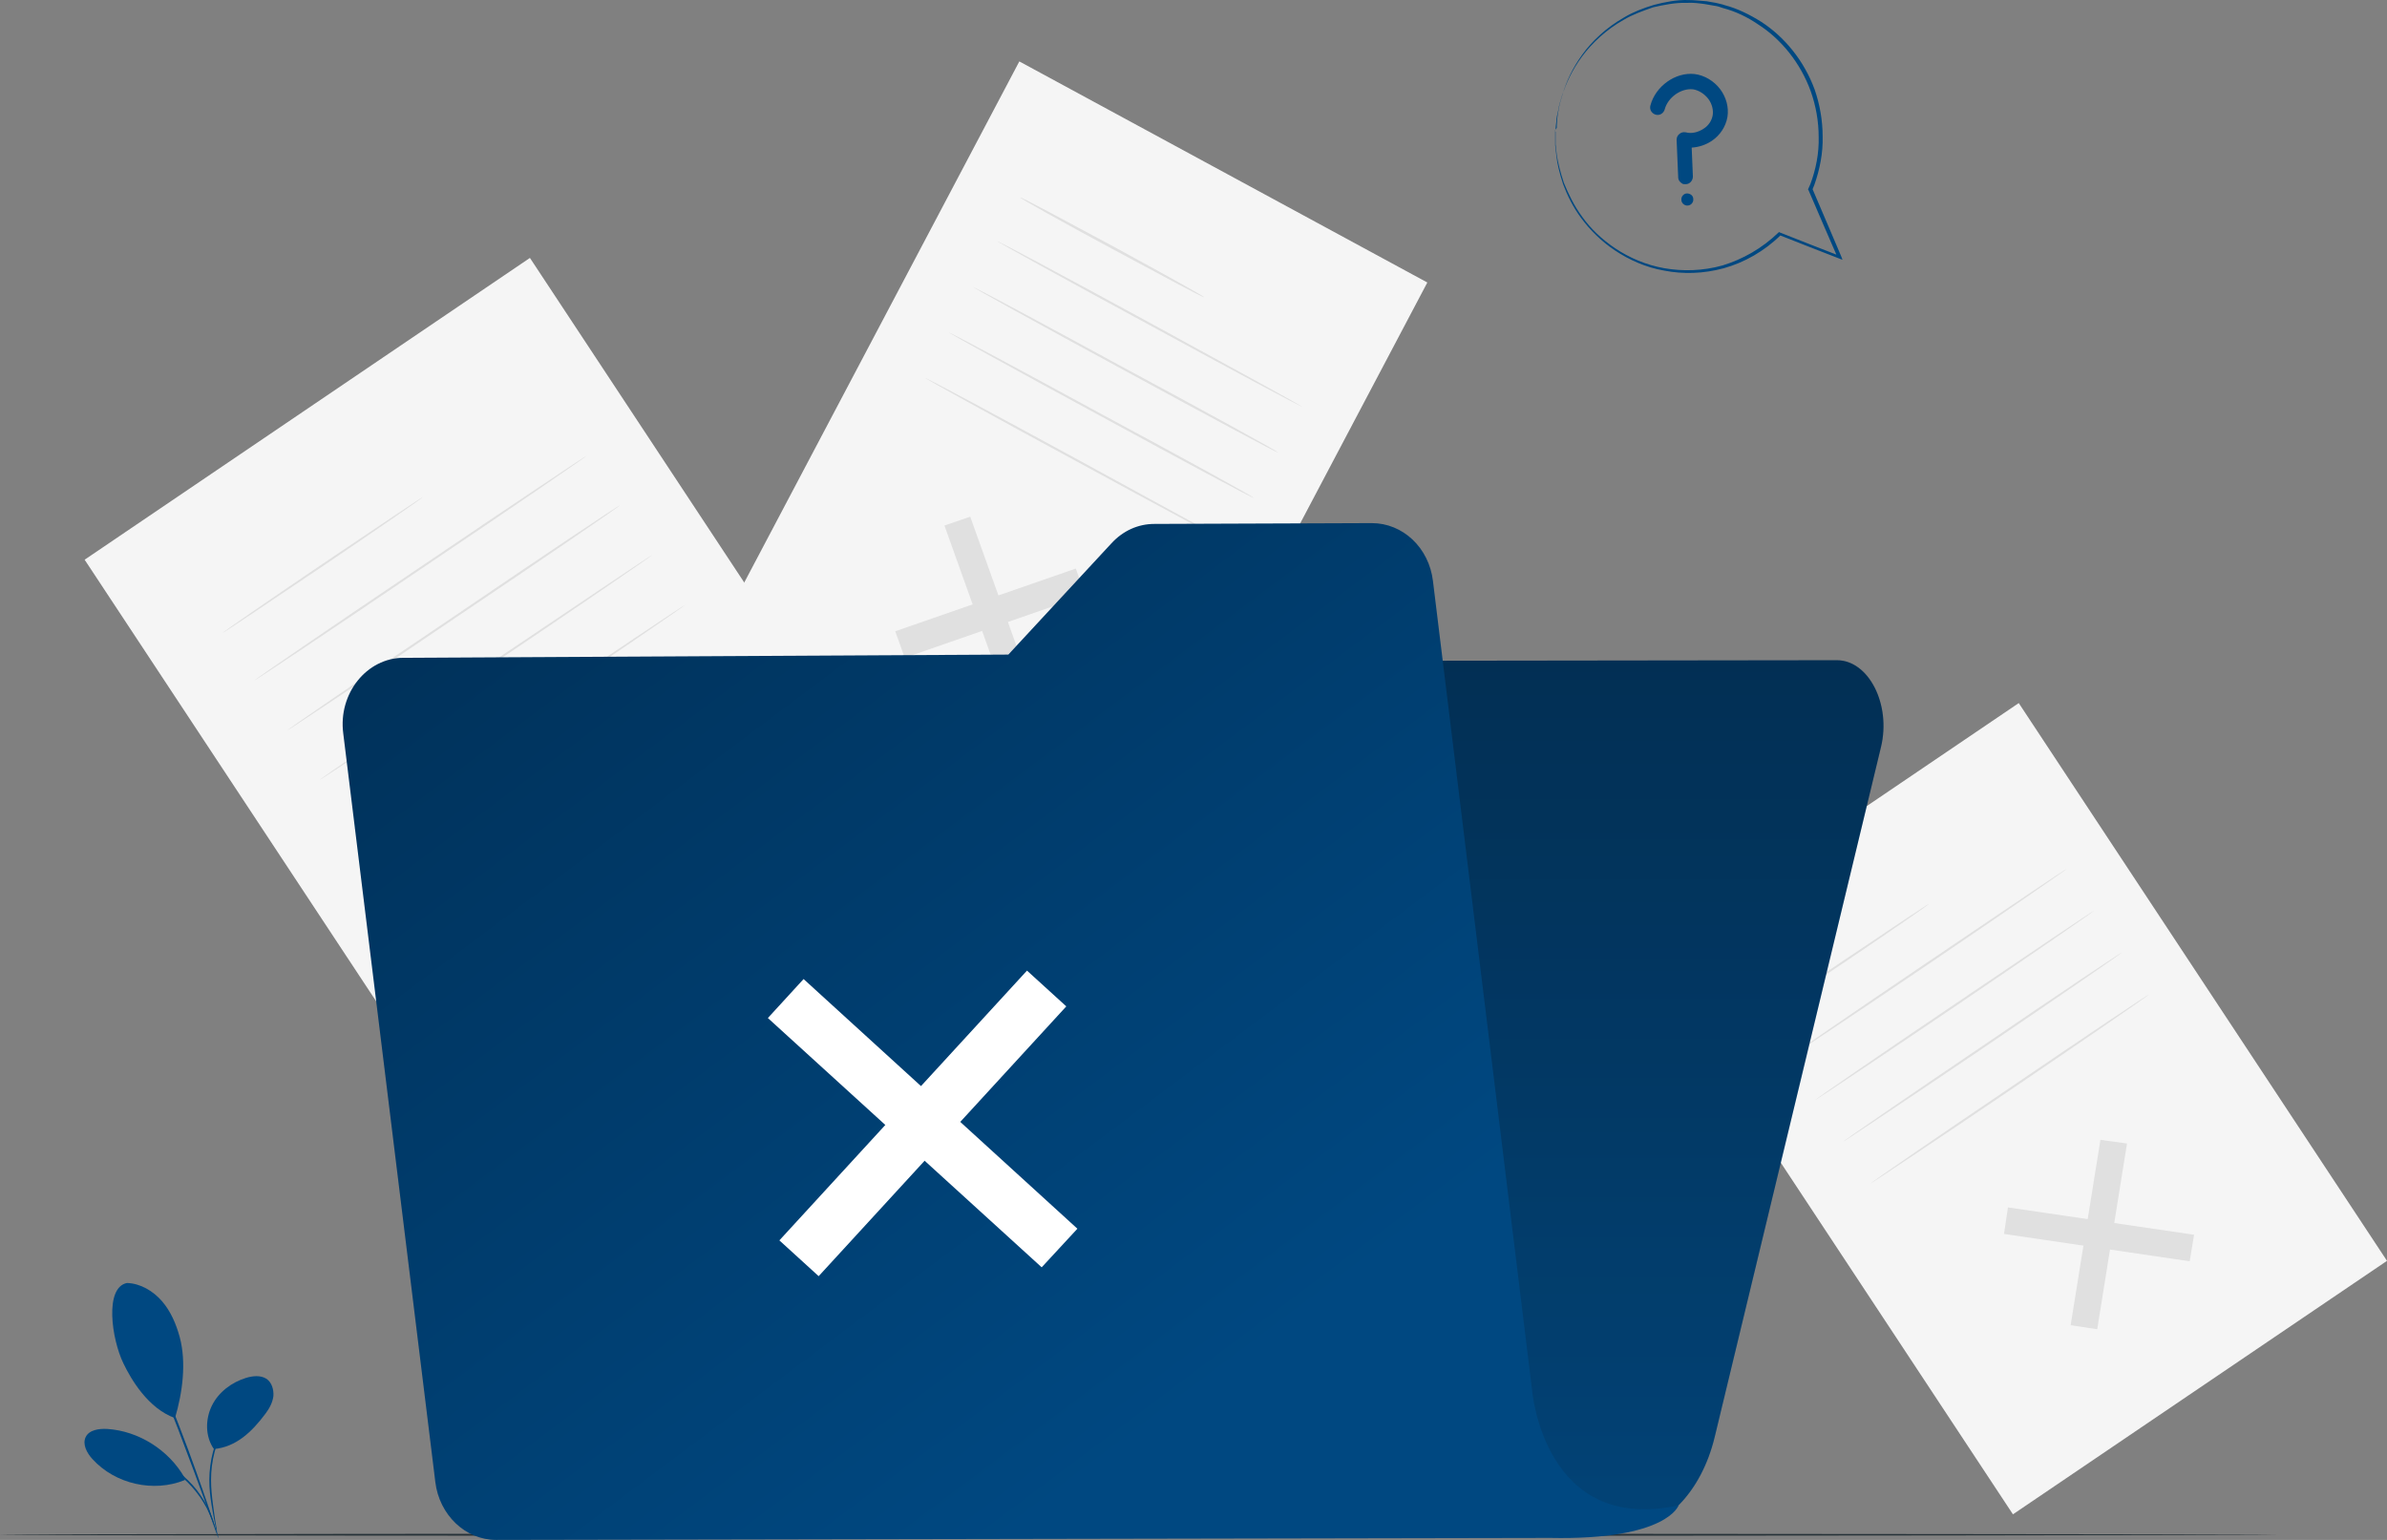 <svg width="155" height="100" viewBox="0 0 155 100" fill="none" xmlns="http://www.w3.org/2000/svg">
    <rect x="0" y="0" width="155" height="100" fill="#808080" stroke="none"/>
    <path d="M34.411 16.749L5.496 36.347L33.979 79.49L62.894 59.892L34.411 16.749Z"
        fill="#F5F5F5" />
    <path d="M47.955 57.86L47.62 59.897L33.241 57.808L33.576 55.746L47.955 57.86Z"
        fill="#E0E0E0" />
    <path d="M40.714 50.497L42.775 50.81L40.482 65.144L38.42 64.857L40.714 50.497Z"
        fill="#E0E0E0" />
    <path
        d="M27.468 32.274C27.494 32.3 24.582 34.31 21.001 36.738C17.393 39.166 14.481 41.125 14.456 41.099C14.43 41.072 17.341 39.062 20.923 36.634C24.531 34.206 27.443 32.248 27.468 32.274Z"
        fill="#E0E0E0" />
    <path
        d="M38.111 29.584C38.137 29.61 33.318 32.926 27.34 36.947C21.387 40.994 16.517 44.231 16.492 44.205C16.466 44.179 21.285 40.863 27.263 36.842C33.241 32.795 38.085 29.558 38.111 29.584Z"
        fill="#E0E0E0" />
    <path
        d="M40.25 32.822C40.276 32.848 35.457 36.164 29.479 40.185C23.526 44.231 18.656 47.469 18.63 47.443C18.605 47.417 23.423 44.101 29.401 40.08C35.354 36.033 40.224 32.77 40.25 32.822Z"
        fill="#E0E0E0" />
    <path
        d="M42.363 36.033C42.389 36.059 37.57 39.375 31.592 43.396C25.64 47.443 20.769 50.681 20.744 50.654C20.718 50.628 25.536 47.312 31.515 43.292C37.493 39.271 42.337 36.007 42.363 36.033Z"
        fill="#E0E0E0" />
    <path
        d="M44.502 39.271C44.528 39.297 39.709 42.613 33.731 46.633C27.778 50.68 22.908 53.918 22.882 53.892C22.856 53.866 27.675 50.55 33.653 46.529C39.632 42.482 44.476 39.245 44.502 39.271Z"
        fill="#E0E0E0" />
    <path d="M131.088 45.657L106.799 62.119L130.711 98.339L155 81.878L131.088 45.657Z"
        fill="#F5F5F5" />
    <path d="M142.472 80.183L142.189 81.906L130.129 80.131L130.387 78.408L142.472 80.183Z"
        fill="#E0E0E0" />
    <path d="M136.391 74.022L138.117 74.257L136.184 86.319L134.458 86.058L136.391 74.022Z"
        fill="#E0E0E0" />
    <path
        d="M125.259 58.696C125.285 58.722 122.837 60.419 119.822 62.455C116.807 64.492 114.334 66.137 114.308 66.111C114.282 66.084 116.73 64.387 119.745 62.351C122.786 60.314 125.234 58.669 125.259 58.696Z"
        fill="#E0E0E0" />
    <path
        d="M134.201 56.424C134.226 56.45 130.181 59.244 125.182 62.638C120.183 66.032 116.086 68.747 116.086 68.721C116.06 68.695 120.105 65.902 125.13 62.507C130.104 59.139 134.175 56.398 134.201 56.424Z"
        fill="#E0E0E0" />
    <path
        d="M135.979 59.139C136.005 59.166 131.959 61.959 126.96 65.353C121.961 68.747 117.864 71.463 117.864 71.437C117.838 71.41 121.884 68.617 126.909 65.223C131.882 61.855 135.953 59.113 135.979 59.139Z"
        fill="#E0E0E0" />
    <path
        d="M137.783 61.855C137.809 61.881 133.763 64.675 128.764 68.069C123.765 71.463 119.668 74.179 119.668 74.153C119.642 74.126 123.688 71.333 128.713 67.939C133.686 64.544 137.757 61.829 137.783 61.855Z"
        fill="#E0E0E0" />
    <path
        d="M139.561 64.57C139.586 64.597 135.541 67.39 130.542 70.784C125.543 74.179 121.445 76.894 121.445 76.868C121.42 76.842 125.465 74.048 130.49 70.654C135.463 67.26 139.535 64.544 139.561 64.57Z"
        fill="#E0E0E0" />
    <path d="M92.684 18.345L66.19 3.988L45.324 43.519L71.819 57.876L92.684 18.345Z"
        fill="#F5F5F5" />
    <path d="M67.28 45.511L65.605 46.085L61.327 34.127L63.002 33.553L67.28 45.511Z"
        fill="#E0E0E0" />
    <path d="M69.857 36.921L70.475 38.644L58.751 42.717L58.132 40.994L69.857 36.921Z"
        fill="#E0E0E0" />
    <path
        d="M78.18 19.297C78.154 19.349 75.474 17.913 72.176 16.138C68.878 14.363 66.223 12.874 66.249 12.822C66.275 12.77 68.955 14.206 72.253 15.981C75.552 17.783 78.206 19.245 78.18 19.297Z"
        fill="#E0E0E0" />
    <path
        d="M84.545 26.399C84.519 26.451 80.087 24.075 74.624 21.099C69.161 18.149 64.755 15.694 64.755 15.668C64.781 15.616 69.213 17.992 74.676 20.968C80.138 23.945 84.545 26.373 84.545 26.399Z"
        fill="#E0E0E0" />
    <path
        d="M82.974 29.376C82.948 29.428 78.516 27.052 73.053 24.076C67.59 21.125 63.184 18.671 63.184 18.645C63.209 18.593 67.641 20.969 73.104 23.945C78.593 26.895 82.999 29.323 82.974 29.376Z"
        fill="#E0E0E0" />
    <path
        d="M81.401 32.326C81.376 32.378 76.943 30.002 71.481 27.026C66.018 24.075 61.611 21.621 61.611 21.595C61.637 21.543 66.069 23.919 71.532 26.895C77.021 29.846 81.427 32.274 81.401 32.326Z"
        fill="#E0E0E0" />
    <path
        d="M79.855 35.276C79.829 35.328 75.397 32.952 69.934 29.976C64.471 27.026 60.065 24.571 60.065 24.545C60.091 24.493 64.523 26.869 69.986 29.845C75.449 32.822 79.881 35.25 79.855 35.276Z"
        fill="#E0E0E0" />
    <path
        d="M147.925 99.66C147.925 99.686 114.794 99.738 73.95 99.738C33.106 99.738 0 99.712 0 99.66C0 99.635 33.106 99.582 73.975 99.582C114.819 99.609 147.925 99.635 147.925 99.66Z"
        fill="#263238" />
    <path
        d="M8.246 83.316C9.122 83.343 9.946 83.839 10.513 84.491C11.08 85.144 11.441 85.98 11.673 86.841C12.111 88.486 11.853 90.444 11.364 92.089C9.611 91.462 8.503 89.556 8.014 88.538C7.241 86.945 6.777 83.604 8.246 83.316Z"
        fill="#004881" />
    <path
        d="M13.889 94.099C13.322 93.29 13.322 92.167 13.76 91.28C14.198 90.392 15.049 89.765 15.976 89.478C16.414 89.348 16.904 89.295 17.29 89.53C17.651 89.765 17.78 90.235 17.754 90.653C17.703 91.071 17.496 91.462 17.239 91.802C16.363 92.977 15.332 93.969 13.889 94.099Z"
        fill="#004881" />
    <path
        d="M14.095 99.608C14.095 99.608 14.069 99.478 14.018 99.269C13.966 99.034 13.915 98.721 13.838 98.329C13.709 97.546 13.477 96.423 13.657 95.17C13.812 93.943 14.301 92.872 14.817 92.246C15.075 91.932 15.306 91.697 15.487 91.567C15.564 91.489 15.641 91.436 15.693 91.41C15.744 91.384 15.77 91.358 15.77 91.358C15.796 91.384 15.358 91.645 14.868 92.298C14.379 92.924 13.915 93.969 13.76 95.196C13.606 96.423 13.812 97.52 13.915 98.329C13.966 98.721 14.018 99.06 14.069 99.269C14.095 99.478 14.095 99.608 14.095 99.608Z"
        fill="#004881" />
    <path
        d="M8.813 85.823C8.813 85.823 8.839 85.875 8.89 85.953C8.942 86.058 8.993 86.188 9.071 86.345C9.225 86.684 9.457 87.207 9.715 87.833C10.256 89.086 10.952 90.81 11.699 92.768C12.446 94.7 13.065 96.475 13.503 97.754C13.735 98.407 13.889 98.929 14.018 99.295C14.07 99.478 14.121 99.608 14.147 99.713C14.173 99.817 14.198 99.869 14.173 99.869C14.173 99.869 14.147 99.817 14.121 99.739C14.07 99.634 14.044 99.504 13.966 99.321C13.838 98.956 13.657 98.433 13.425 97.807C12.961 96.527 12.317 94.778 11.57 92.82C10.823 90.888 10.127 89.139 9.612 87.885C9.354 87.259 9.148 86.763 9.019 86.397C8.942 86.24 8.89 86.084 8.864 85.979C8.813 85.875 8.787 85.823 8.813 85.823Z"
        fill="#004881" />
    <path
        d="M11.982 95.953C10.952 94.152 8.993 92.924 6.958 92.794C6.442 92.768 5.798 92.846 5.566 93.316C5.334 93.786 5.643 94.361 6.004 94.752C7.473 96.371 9.972 96.945 12.008 96.11"
        fill="#004881" />
    <path
        d="M7.756 94.204C7.756 94.204 7.885 94.204 8.091 94.204C8.194 94.204 8.323 94.23 8.478 94.256C8.632 94.282 8.787 94.308 8.967 94.361C9.148 94.413 9.354 94.439 9.56 94.517C9.766 94.57 9.998 94.674 10.23 94.778C10.694 94.987 11.158 95.249 11.622 95.614C12.085 95.98 12.472 96.371 12.781 96.763C12.936 96.972 13.065 97.154 13.194 97.363C13.322 97.546 13.4 97.729 13.503 97.912C13.606 98.068 13.657 98.251 13.709 98.382C13.76 98.512 13.812 98.643 13.838 98.747C13.889 98.956 13.941 99.06 13.915 99.06C13.889 99.06 13.76 98.617 13.425 97.938C13.322 97.781 13.245 97.598 13.116 97.415C13.013 97.233 12.858 97.05 12.704 96.841C12.395 96.45 12.008 96.058 11.57 95.718C11.106 95.379 10.642 95.092 10.204 94.883C9.972 94.778 9.766 94.7 9.56 94.622C9.354 94.543 9.148 94.491 8.967 94.439C8.22 94.256 7.756 94.23 7.756 94.204Z"
        fill="#004881" />
    <path
        d="M54.784 46.059L45.662 93.525L44.476 99.739L105.315 99.426C108.047 99.4 110.469 96.946 111.345 93.317L122.142 48.514C122.812 45.746 121.343 42.874 119.282 42.874L57.721 42.952C56.33 42.926 55.144 44.206 54.784 46.059Z"
        fill="url(#paint0_linear_3902_2685)" />
    <g opacity="0.1">
        <path
            d="M54.784 46.059L45.662 93.525L44.476 99.739L105.315 99.426C108.047 99.4 110.469 96.946 111.345 93.317L122.142 48.514C122.812 45.746 121.343 42.874 119.282 42.874L57.721 42.952C56.33 42.926 55.144 44.206 54.784 46.059Z"
            fill="#151515" />
    </g>
    <path
        d="M99.491 90.314L93.049 37.73C92.791 35.563 91.091 33.971 89.081 33.971L74.96 34.023C73.903 34.023 72.924 34.467 72.177 35.276L65.477 42.508L26.206 42.717C23.81 42.717 21.954 45.041 22.289 47.626L28.268 96.24C28.525 98.381 30.226 100 32.21 100L100.651 99.87C108.278 100.026 109 97.755 109 97.755C100.264 99.661 99.491 90.314 99.491 90.314Z"
        fill="url(#paint1_linear_3902_2685)" />
    <path d="M69.961 79.791L67.642 82.298L49.862 66.11L52.181 63.578L69.961 79.791Z"
        fill="white" />
    <path d="M66.688 63.03L69.24 65.353L53.16 82.873L50.609 80.549L66.688 63.03Z"
        fill="white" />
    <path
        d="M109.258 11.935C109.103 11.856 108.974 11.7 108.974 11.517L108.871 9.089C108.871 8.932 108.923 8.802 109.052 8.697C109.18 8.593 109.309 8.567 109.464 8.593C109.85 8.697 110.263 8.593 110.623 8.358C110.958 8.149 111.165 7.809 111.216 7.47C111.268 7.131 111.165 6.739 110.933 6.426C110.675 6.086 110.289 5.851 109.928 5.799C109.155 5.721 108.304 6.321 108.098 7.104C108.021 7.366 107.763 7.522 107.506 7.444C107.248 7.366 107.093 7.104 107.171 6.843C107.506 5.59 108.794 4.676 110.031 4.807C110.675 4.885 111.293 5.251 111.706 5.799C112.092 6.321 112.273 6.974 112.17 7.601C112.067 8.201 111.706 8.775 111.165 9.141C110.778 9.402 110.314 9.559 109.85 9.585L109.928 11.465C109.928 11.726 109.722 11.961 109.464 11.961C109.387 11.961 109.309 11.961 109.258 11.935Z"
        fill="#004881" />
    <path
        d="M109.953 12.927C109.979 13.136 109.799 13.345 109.593 13.345C109.387 13.371 109.18 13.188 109.18 12.979C109.155 12.77 109.335 12.562 109.541 12.562C109.747 12.562 109.953 12.692 109.953 12.927Z"
        fill="#004881" />
    <path
        d="M100.986 8.514C100.986 8.514 100.986 8.462 101.012 8.358C101.012 8.253 101.037 8.097 101.063 7.888C101.063 7.679 101.115 7.444 101.192 7.131C101.218 6.974 101.244 6.817 101.295 6.661C101.347 6.504 101.398 6.321 101.45 6.138C101.707 5.407 102.094 4.52 102.738 3.658C103.382 2.797 104.284 1.935 105.444 1.282C106.011 0.943 106.681 0.708 107.351 0.473C108.046 0.316 108.794 0.16 109.541 0.186C109.927 0.16 110.314 0.212 110.7 0.264C110.907 0.29 111.087 0.342 111.293 0.368C111.499 0.394 111.68 0.447 111.886 0.525C112.685 0.734 113.458 1.099 114.179 1.595C115.648 2.535 116.911 4.076 117.581 5.93C117.916 6.87 118.096 7.888 118.096 8.906C118.122 9.95 117.916 10.995 117.555 11.961L117.426 12.248L117.4 12.3L117.426 12.326C118.07 13.841 118.714 15.303 119.333 16.739L119.436 16.608C118.096 16.086 116.808 15.59 115.571 15.094L115.519 15.068L115.493 15.094C114.411 16.138 113.148 16.843 111.86 17.235C110.572 17.6 109.257 17.626 108.072 17.418C106.887 17.209 105.804 16.739 104.903 16.138C104.001 15.538 103.279 14.833 102.738 14.076C102.197 13.345 101.836 12.561 101.553 11.882C101.321 11.178 101.166 10.577 101.089 10.055C101.063 9.794 101.037 9.585 101.012 9.376C101.012 9.193 101.012 9.01 101.012 8.88C101.012 8.749 101.012 8.645 101.012 8.567C100.986 8.54 100.986 8.514 100.986 8.514C100.986 8.514 100.986 8.54 100.986 8.619C100.986 8.697 100.986 8.802 100.986 8.932C100.986 9.063 100.986 9.245 100.986 9.428C101.012 9.637 101.037 9.846 101.063 10.107C101.115 10.629 101.269 11.256 101.501 11.961C101.759 12.64 102.12 13.423 102.687 14.18C103.253 14.937 103.975 15.668 104.877 16.269C105.779 16.869 106.861 17.365 108.072 17.574C109.283 17.809 110.597 17.783 111.937 17.418C113.252 17.052 114.566 16.321 115.648 15.251L115.571 15.277C116.808 15.773 118.096 16.269 119.436 16.791L119.642 16.869L119.565 16.66C118.946 15.224 118.328 13.736 117.684 12.248V12.326L117.812 12.013C118.173 10.995 118.379 9.924 118.354 8.88C118.354 7.836 118.173 6.791 117.838 5.825C117.143 3.919 115.854 2.379 114.36 1.413C113.612 0.943 112.813 0.551 112.015 0.342C111.808 0.264 111.602 0.238 111.422 0.186C111.216 0.16 111.01 0.107 110.829 0.081C110.417 0.055 110.03 0.003 109.644 0.003C108.871 -0.023 108.124 0.133 107.402 0.316C106.706 0.525 106.036 0.786 105.469 1.126C104.284 1.804 103.382 2.666 102.738 3.554C102.094 4.441 101.707 5.329 101.475 6.086C101.424 6.269 101.372 6.452 101.321 6.608C101.269 6.765 101.243 6.948 101.218 7.078C101.166 7.366 101.115 7.627 101.115 7.836C101.089 8.044 101.089 8.201 101.089 8.306C100.96 8.462 100.96 8.514 100.986 8.514Z"
        fill="#004881" />
    <defs>
        <linearGradient id="paint0_linear_3902_2685" x1="83.391" y1="42.874" x2="83.391"
            y2="99.739" gradientUnits="userSpaceOnUse">
            <stop stop-color="#00325B" /> <!-- Dark Indigo -->
            <stop offset="1" stop-color="#004881" /> <!-- Soft Indigo -->
        </linearGradient>
        <linearGradient id="paint1_linear_3902_2685" x1="24" y1="44.5" x2="65.625" y2="100"
            gradientUnits="userSpaceOnUse">
            <stop stop-color="#00325B" /> <!-- Dark Indigo -->
            <stop offset="1" stop-color="#004881" /> <!-- Soft Indigo -->
        </linearGradient>
    </defs>
</svg>
